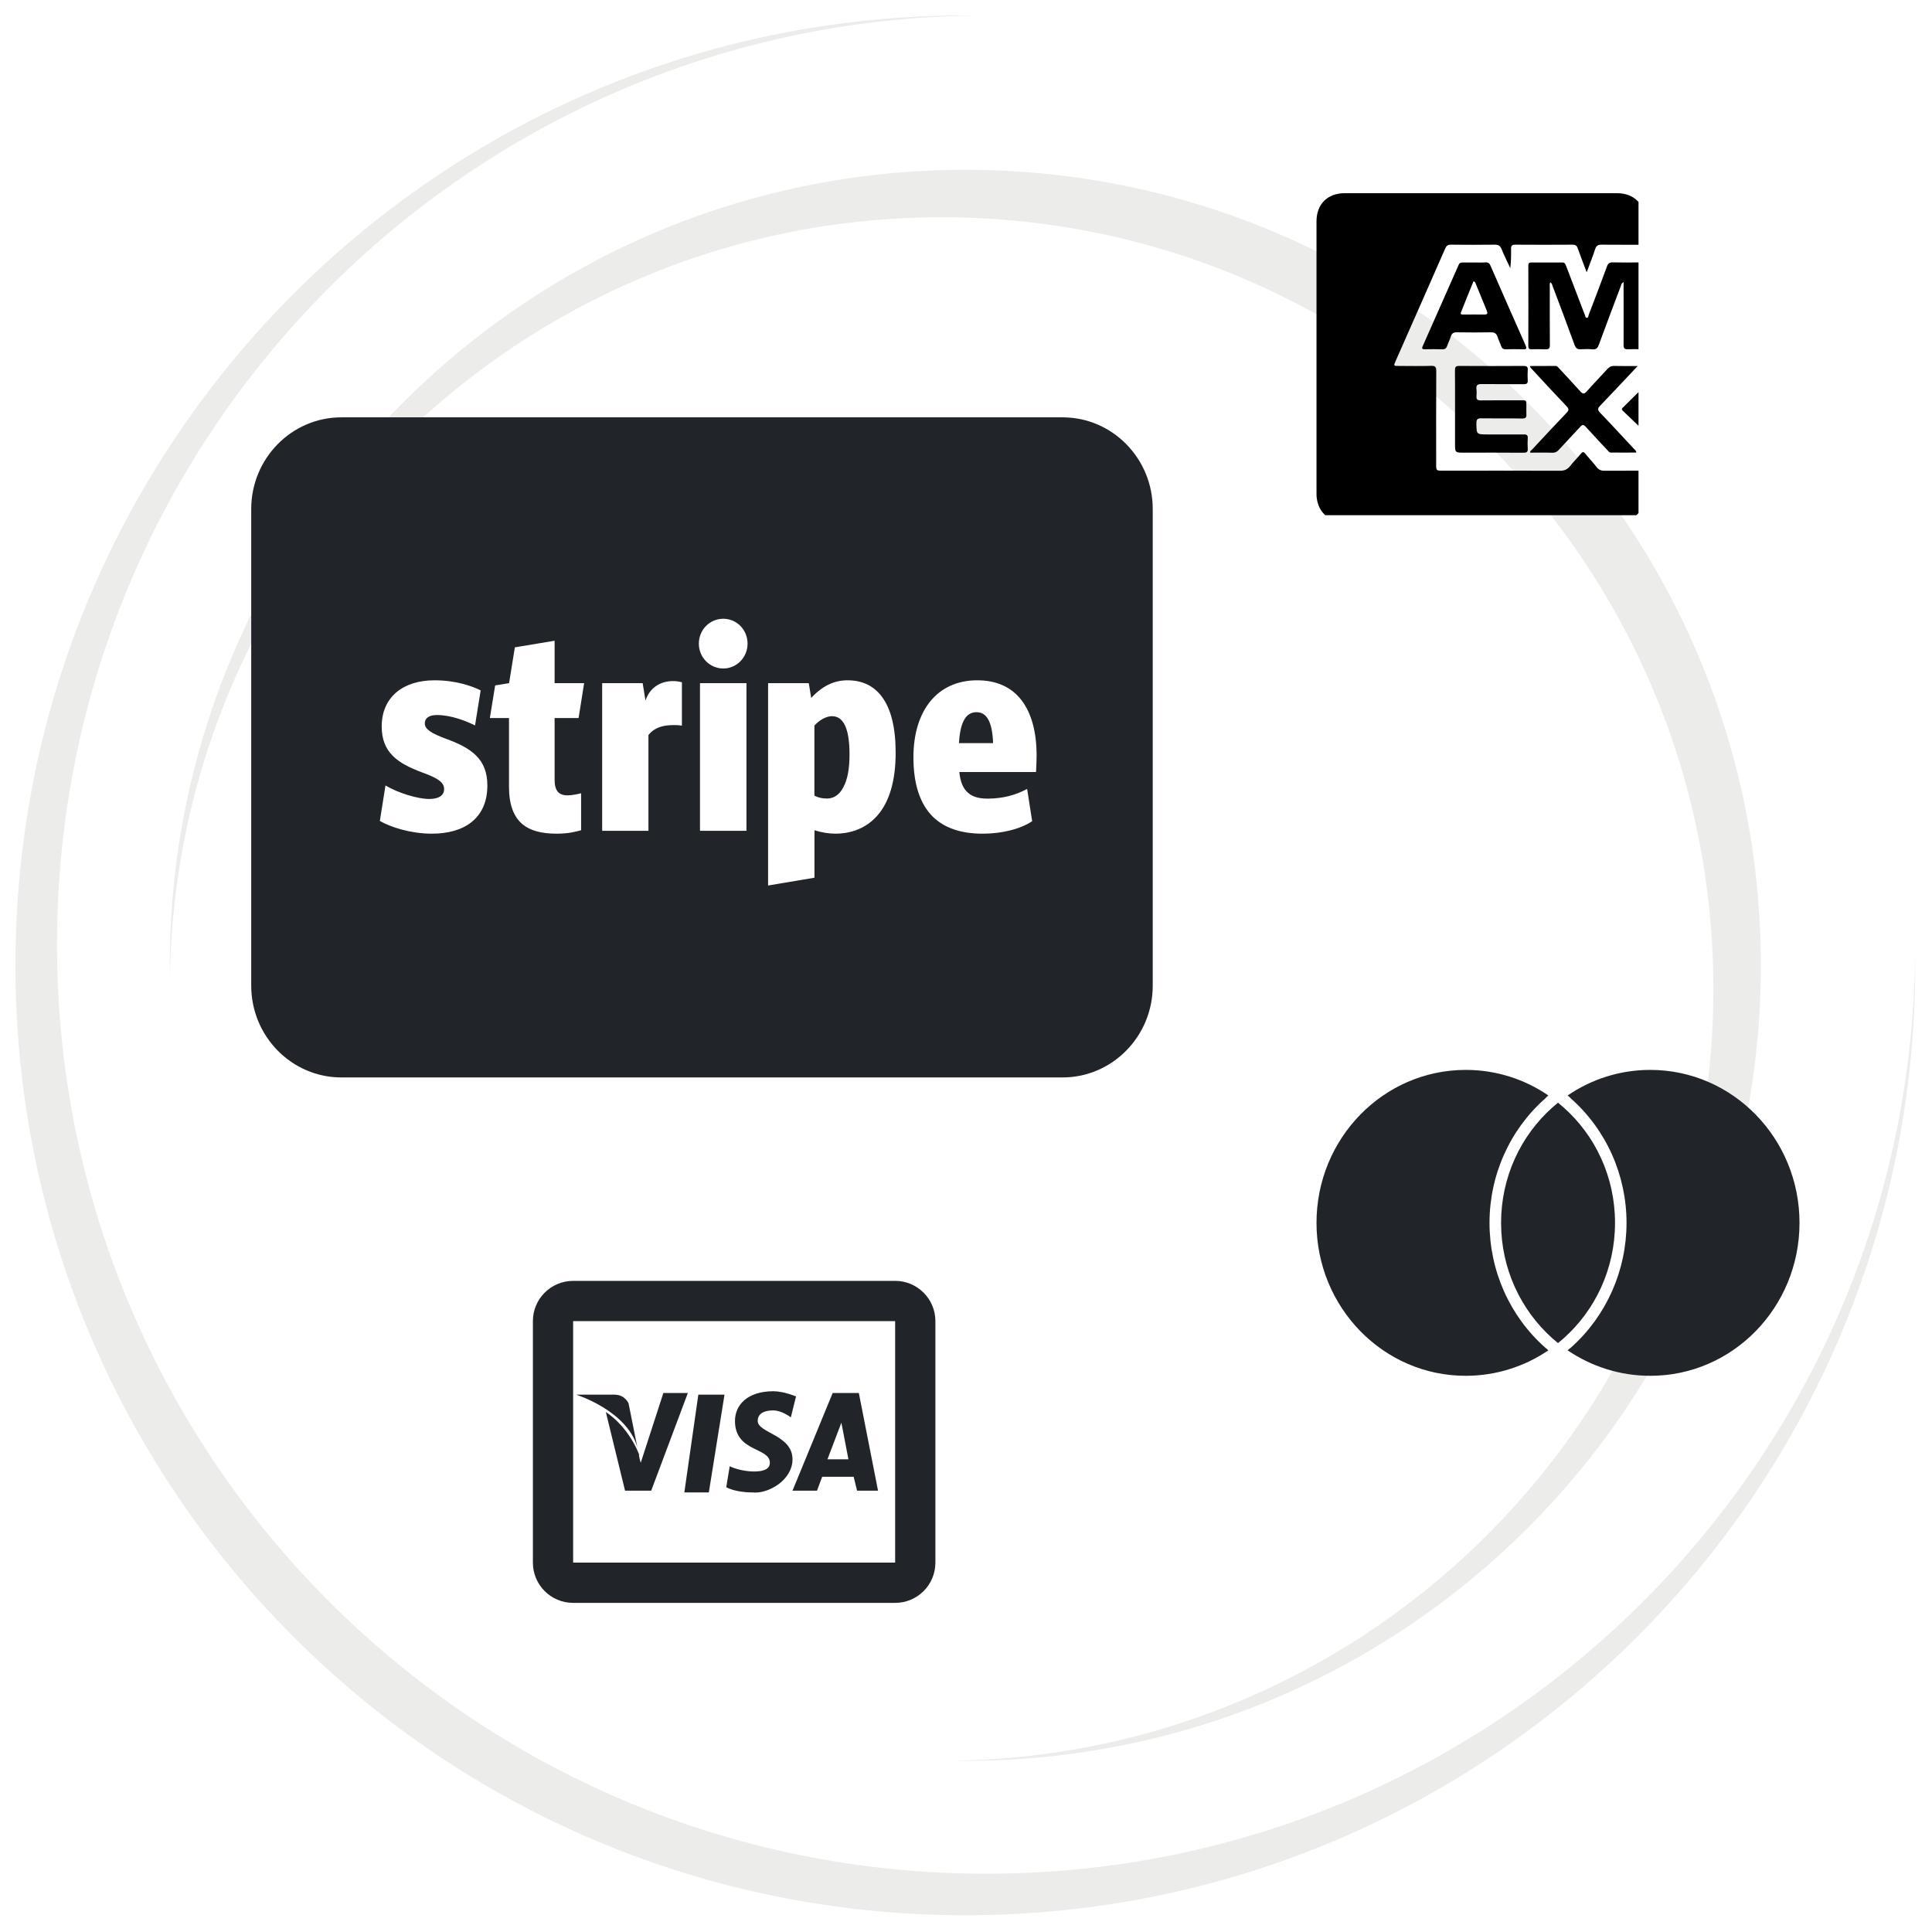 <?xml version="1.0" encoding="UTF-8"?><svg xmlns="http://www.w3.org/2000/svg" xmlns:xlink="http://www.w3.org/1999/xlink" contentScriptType="text/ecmascript" width="90pt" zoomAndPan="magnify" contentStyleType="text/css" viewBox="0 0 90 90" height="90pt" preserveAspectRatio="xMidYMid meet" version="1.2"><defs><filter x="0%" y="0%" width="100%" xmlns:xlink="http://www.w3.org/1999/xlink" xlink:type="simple" filterUnits="objectBoundingBox" xlink:actuate="onLoad" id="alpha" height="100%" xlink:show="other" xml:id="alpha"><feColorMatrix values="0 0 0 0 1 0 0 0 0 1 0 0 0 0 1 0 0 0 1 0" type="matrix" in="SourceGraphic"/></filter><clipPath xml:id="clip2" id="clip2"><path d="M 0.719 0.719 L 89.219 0.719 L 89.219 89.219 L 0.719 89.219 Z M 0.719 0.719 "/></clipPath><clipPath xml:id="clip1" id="clip1"><rect x="0" width="90" y="0" height="90"/></clipPath><clipPath xml:id="clip3" id="clip3"><path d="M 11.699 19.441 L 53.699 19.441 L 53.699 50.191 L 11.699 50.191 Z M 11.699 19.441 "/></clipPath><clipPath xml:id="clip4" id="clip4"><path d="M 24.824 59.668 L 43.574 59.668 L 43.574 74.668 L 24.824 74.668 Z M 24.824 59.668 "/></clipPath><clipPath xml:id="clip5" id="clip5"><path d="M 73 49.84 L 83.828 49.84 L 83.828 64.09 L 73 64.09 Z M 73 49.84 "/></clipPath><clipPath xml:id="clip6" id="clip6"><path d="M 61.328 49.84 L 73 49.84 L 73 64.09 L 61.328 64.09 Z M 61.328 49.84 "/></clipPath><clipPath xml:id="clip7" id="clip7"><path d="M 61.328 9 L 76.328 9 L 76.328 24 L 61.328 24 Z M 61.328 9 "/></clipPath><clipPath xml:id="clip8" id="clip8"><path d="M 71 12 L 76.328 12 L 76.328 17 L 71 17 Z M 71 12 "/></clipPath><clipPath xml:id="clip9" id="clip9"><path d="M 71 17 L 76.328 17 L 76.328 22 L 71 22 Z M 71 17 "/></clipPath><clipPath xml:id="clip10" id="clip10"><path d="M 75 17 L 76.328 17 L 76.328 21 L 75 21 Z M 75 17 "/></clipPath></defs><g xml:id="surface1" id="surface1"><g mask="url(#mask0)" transform="matrix(1,0,0,1,0,-0)"><g xml:id="surface5" id="surface5" clip-path="url(#clip1)"><g clip-rule="nonzero" clip-path="url(#clip2)"><path style=" stroke:none;fill-rule:nonzero;fill:rgb(85.1%,85.1%,83.139%);fill-opacity:1;" d="M 45.938 87.285 C 22.031 87.285 2.656 67.906 2.656 44 C 2.656 20.258 21.773 0.984 45.453 0.727 C 45.293 0.723 45.129 0.719 44.969 0.719 C 20.531 0.719 0.719 20.531 0.719 44.969 C 0.719 69.406 20.531 89.219 44.969 89.219 C 69.406 89.219 89.219 69.406 89.219 44.969 C 89.219 44.809 89.215 44.645 89.215 44.484 C 88.953 68.168 69.68 87.285 45.938 87.285 "/></g><path style=" stroke:none;fill-rule:nonzero;fill:rgb(85.1%,85.1%,83.139%);fill-opacity:1;" d="M 44.969 7.91 C 24.5 7.91 7.91 24.5 7.91 44.969 C 7.91 45.152 7.914 45.336 7.918 45.523 C 8.211 25.922 24.191 10.121 43.863 10.121 C 63.719 10.121 79.816 26.219 79.816 46.074 C 79.816 65.746 64.016 81.727 44.418 82.02 C 44.602 82.023 44.785 82.027 44.969 82.027 C 65.438 82.027 82.027 65.438 82.027 44.969 C 82.027 24.5 65.438 7.91 44.969 7.91 "/></g><mask xml:id="mask0" id="mask0"><g filter="url(#alpha)"><rect x="0" width="90" y="0" height="90" style="fill:rgb(0%,0%,0%);fill-opacity:0.498;stroke:none;"/></g></mask></g><path style=" stroke:none;fill-rule:nonzero;fill:rgb(12.939%,14.51%,16.08%);fill-opacity:1;" d="M 38.758 33.363 C 38.633 33.363 38.305 33.406 37.938 33.797 L 37.938 37.066 C 38.113 37.156 38.305 37.199 38.523 37.199 C 38.836 37.199 39.105 37.023 39.277 36.688 C 39.48 36.332 39.574 35.812 39.574 35.141 C 39.574 33.965 39.305 33.363 38.758 33.363 Z M 38.758 33.363 "/><path style=" stroke:none;fill-rule:nonzero;fill:rgb(12.939%,14.51%,16.08%);fill-opacity:1;" d="M 45.488 33.176 C 44.992 33.176 44.73 33.637 44.672 34.617 L 46.262 34.617 C 46.227 33.645 45.977 33.176 45.488 33.176 Z M 45.488 33.176 "/><g clip-rule="nonzero" clip-path="url(#clip3)"><path style=" stroke:none;fill-rule:nonzero;fill:rgb(12.939%,14.51%,16.08%);fill-opacity:1;" d="M 49.5 19.441 L 15.902 19.441 C 13.586 19.441 11.703 21.355 11.703 23.711 L 11.703 45.918 C 11.703 48.273 13.586 50.191 15.902 50.191 L 49.5 50.191 C 51.816 50.191 53.699 48.273 53.699 45.918 L 53.699 23.711 C 53.699 21.355 51.816 19.441 49.5 19.441 Z M 21.965 38.297 C 21.531 38.648 20.887 38.836 20.113 38.836 C 19.141 38.836 18.199 38.535 17.695 38.242 L 17.957 36.59 C 18.547 36.941 19.453 37.219 20 37.219 C 20.445 37.219 20.688 37.051 20.688 36.758 C 20.688 36.457 20.434 36.262 19.68 35.988 C 18.504 35.555 17.781 35.043 17.781 33.84 C 17.781 33.176 18.02 32.625 18.469 32.246 C 18.906 31.883 19.512 31.691 20.242 31.691 C 21.277 31.691 22.027 31.98 22.391 32.16 L 22.129 33.793 C 21.668 33.566 21 33.309 20.348 33.309 C 19.992 33.309 19.789 33.449 19.789 33.699 C 19.789 33.988 20.137 34.176 20.773 34.414 C 21.965 34.848 22.703 35.359 22.703 36.59 C 22.703 37.332 22.453 37.906 21.965 38.297 Z M 26.445 37.051 C 26.645 37.051 26.941 36.988 27.07 36.953 L 27.07 38.676 C 26.836 38.738 26.496 38.836 25.938 38.836 C 25.219 38.836 24.703 38.695 24.348 38.402 C 23.922 38.051 23.711 37.477 23.711 36.645 L 23.711 33.449 L 22.82 33.449 L 23.066 31.93 L 23.715 31.824 L 23.984 30.156 L 25.836 29.848 L 25.836 31.824 L 27.211 31.824 L 26.953 33.449 C 26.953 33.449 25.836 33.449 25.836 33.449 L 25.836 36.324 C 25.836 36.828 26.02 37.051 26.445 37.051 Z M 31.766 33.805 C 31.617 33.777 31.496 33.777 31.383 33.777 C 30.859 33.777 30.477 33.902 30.207 34.238 L 30.207 38.703 L 28.051 38.703 L 28.051 31.824 L 29.938 31.824 L 30.07 32.637 C 30.258 32.051 30.746 31.727 31.355 31.727 C 31.484 31.727 31.617 31.746 31.766 31.781 Z M 34.773 38.703 L 32.609 38.703 L 32.609 31.824 L 34.773 31.824 Z M 33.695 31.141 C 33.059 31.141 32.555 30.621 32.555 29.984 C 32.555 29.34 33.059 28.824 33.695 28.824 C 34.32 28.824 34.824 29.34 34.824 29.984 C 34.824 30.621 34.32 31.141 33.695 31.141 Z M 40.844 38.023 C 40.234 38.695 39.453 38.836 38.914 38.836 C 38.609 38.836 38.27 38.781 37.941 38.676 L 37.941 40.887 L 35.781 41.25 L 35.781 31.824 L 37.676 31.824 L 37.789 32.512 C 38.305 31.957 38.852 31.691 39.477 31.691 C 40.156 31.691 40.688 31.938 41.07 32.441 C 41.504 33.008 41.723 33.891 41.723 35.059 C 41.723 36.375 41.43 37.375 40.844 38.023 Z M 48.262 35.965 L 44.688 35.965 C 44.734 36.414 44.863 36.734 45.09 36.926 C 45.297 37.113 45.586 37.203 46.004 37.203 C 46.699 37.203 47.316 37.043 47.848 36.75 L 48.082 38.254 C 47.543 38.617 46.688 38.836 45.77 38.836 C 44.766 38.836 43.992 38.57 43.453 38.043 C 42.855 37.449 42.551 36.52 42.551 35.281 C 42.551 33.07 43.688 31.691 45.523 31.691 C 46.418 31.691 47.125 32.008 47.594 32.629 C 48.055 33.238 48.289 34.105 48.289 35.203 C 48.289 35.359 48.273 35.855 48.262 35.965 Z M 48.262 35.965 "/></g><g clip-rule="nonzero" clip-path="url(#clip4)"><path style=" stroke:none;fill-rule:nonzero;fill:rgb(12.939%,14.51%,16.08%);fill-opacity:1;" d="M 26.699 59.668 C 25.664 59.668 24.824 60.508 24.824 61.543 L 24.824 72.793 C 24.824 73.832 25.664 74.668 26.699 74.668 L 41.699 74.668 C 42.734 74.668 43.574 73.832 43.574 72.793 L 43.574 61.543 C 43.574 60.508 42.734 59.668 41.699 59.668 Z M 26.699 61.543 L 41.699 61.543 L 41.699 72.793 L 26.699 72.793 Z M 36.027 64.809 C 34.805 64.809 34.238 65.461 34.238 66.191 C 34.238 67.656 35.863 67.41 35.863 68.141 C 35.863 68.305 35.781 68.547 35.129 68.547 C 34.48 68.547 33.992 68.305 33.992 68.305 L 33.832 69.281 C 33.832 69.281 34.238 69.523 35.051 69.523 C 35.781 69.605 36.918 68.953 36.918 67.98 C 36.918 66.84 35.297 66.758 35.297 66.191 C 35.297 65.945 35.457 65.703 36.027 65.703 C 36.43 65.703 36.84 66.027 36.84 66.027 L 37.082 65.051 C 37.082 65.051 36.512 64.809 36.027 64.809 Z M 30.902 64.891 L 29.848 68.141 C 29.848 68.141 29.766 67.898 29.766 67.734 C 29.199 66.352 28.223 65.781 28.223 65.781 L 29.117 69.441 L 30.336 69.441 L 32.043 64.891 Z M 38.789 64.891 L 36.918 69.441 L 38.059 69.441 L 38.301 68.793 L 39.766 68.793 L 39.926 69.441 L 40.902 69.441 L 40.008 64.891 Z M 26.84 64.969 C 26.84 64.969 29.199 65.703 29.688 67.41 L 29.281 65.375 C 29.281 65.375 29.117 64.969 28.629 64.969 Z M 32.531 64.969 L 31.879 69.523 L 33.02 69.523 L 33.75 64.969 Z M 39.195 66.273 L 39.523 67.98 L 38.547 67.98 Z M 39.195 66.273 "/></g><g clip-rule="nonzero" clip-path="url(#clip5)"><path style=" stroke:none;fill-rule:nonzero;fill:rgb(12.939%,14.51%,16.08%);fill-opacity:1;" d="M 83.828 56.965 C 83.828 53.031 80.715 49.84 76.875 49.84 C 75.453 49.84 74.129 50.277 73.027 51.031 C 73.086 51.078 73.141 51.125 73.184 51.176 C 74.828 52.633 75.77 54.746 75.77 56.965 C 75.77 59.184 74.832 61.297 73.195 62.762 C 73.141 62.809 73.082 62.855 73.023 62.902 C 74.129 63.652 75.453 64.09 76.875 64.09 C 80.715 64.094 83.828 60.902 83.828 56.965 Z M 83.828 56.965 "/></g><path style=" stroke:none;fill-rule:nonzero;fill:rgb(12.939%,14.51%,16.08%);fill-opacity:1;" d="M 72.578 62.566 C 72.668 62.492 72.758 62.418 72.84 62.344 C 74.309 61.035 75.234 59.113 75.234 56.965 C 75.234 54.816 74.309 52.895 72.84 51.59 C 72.758 51.516 72.668 51.441 72.578 51.367 C 72.488 51.441 72.402 51.512 72.316 51.59 C 70.852 52.895 69.926 54.82 69.926 56.965 C 69.926 59.113 70.852 61.035 72.316 62.344 C 72.402 62.418 72.488 62.492 72.578 62.566 Z M 72.578 62.566 "/><g clip-rule="nonzero" clip-path="url(#clip6)"><path style=" stroke:none;fill-rule:nonzero;fill:rgb(12.939%,14.51%,16.08%);fill-opacity:1;" d="M 68.281 64.09 C 69.703 64.09 71.027 63.652 72.133 62.902 C 72.074 62.855 72.016 62.809 71.965 62.762 C 70.324 61.301 69.387 59.188 69.387 56.965 C 69.387 54.746 70.328 52.633 71.977 51.176 C 72.016 51.125 72.074 51.078 72.129 51.031 C 71.027 50.277 69.703 49.84 68.281 49.84 C 64.441 49.84 61.328 53.031 61.328 56.965 C 61.328 60.902 64.441 64.094 68.281 64.09 Z M 68.281 64.09 "/></g><g clip-rule="nonzero" clip-path="url(#clip7)"><path style=" stroke:none;fill-rule:nonzero;fill:rgb(0%,0%,0%);fill-opacity:1;" d="M 73.914 12.684 C 73.758 12.27 73.621 11.918 73.496 11.562 C 73.453 11.441 73.391 11.398 73.258 11.398 C 72.367 11.402 71.477 11.406 70.582 11.398 C 70.426 11.395 70.387 11.457 70.391 11.598 C 70.395 11.891 70.391 12.188 70.355 12.492 C 70.219 12.195 70.07 11.906 69.949 11.605 C 69.883 11.441 69.793 11.395 69.625 11.398 C 68.945 11.406 68.27 11.406 67.594 11.398 C 67.449 11.395 67.383 11.445 67.324 11.574 C 66.559 13.32 65.789 15.066 65.016 16.812 C 64.914 17.047 64.914 17.047 65.18 17.047 C 65.68 17.047 66.18 17.059 66.68 17.043 C 66.859 17.039 66.906 17.102 66.906 17.27 C 66.898 18.719 66.902 20.168 66.902 21.617 C 66.902 21.926 66.902 21.926 67.215 21.926 C 69.031 21.926 70.848 21.922 72.66 21.93 C 72.871 21.934 73.02 21.867 73.145 21.707 C 73.301 21.508 73.484 21.328 73.645 21.133 C 73.719 21.043 73.77 21.035 73.848 21.133 C 74.02 21.344 74.211 21.539 74.375 21.758 C 74.48 21.895 74.602 21.934 74.766 21.93 C 75.309 21.922 75.855 21.934 76.398 21.926 C 76.574 21.922 76.648 21.961 76.637 22.156 C 76.621 22.434 76.633 22.711 76.633 22.992 C 76.633 23.801 76.125 24.309 75.32 24.309 C 73.848 24.312 72.371 24.312 70.898 24.312 C 68.148 24.312 65.395 24.312 62.645 24.312 C 62.02 24.312 61.559 23.996 61.395 23.457 C 61.348 23.312 61.328 23.164 61.328 23.008 C 61.328 18.777 61.328 14.543 61.328 10.309 C 61.328 9.512 61.84 9 62.637 9 C 66.867 9 71.098 9 75.332 9 C 76.125 9 76.633 9.516 76.637 10.312 C 76.637 10.617 76.629 10.918 76.637 11.223 C 76.641 11.367 76.59 11.406 76.449 11.402 C 75.836 11.398 75.223 11.406 74.609 11.398 C 74.449 11.395 74.363 11.438 74.309 11.602 C 74.199 11.949 74.059 12.285 73.914 12.684 Z M 73.914 12.684 "/></g><g clip-rule="nonzero" clip-path="url(#clip8)"><path style=" stroke:none;fill-rule:nonzero;fill:rgb(0%,0%,0%);fill-opacity:1;" d="M 75.633 13.141 C 75.523 13.199 75.523 13.277 75.5 13.336 C 75.156 14.246 74.812 15.156 74.477 16.07 C 74.422 16.215 74.355 16.285 74.191 16.273 C 74.008 16.258 73.824 16.258 73.641 16.27 C 73.484 16.281 73.41 16.227 73.352 16.074 C 73.02 15.16 72.676 14.25 72.332 13.34 C 72.309 13.277 72.297 13.207 72.227 13.152 C 72.176 13.211 72.195 13.285 72.195 13.348 C 72.195 14.25 72.191 15.156 72.199 16.062 C 72.203 16.234 72.148 16.281 71.984 16.273 C 71.77 16.262 71.555 16.266 71.34 16.27 C 71.23 16.273 71.195 16.23 71.195 16.125 C 71.199 14.871 71.199 13.617 71.195 12.363 C 71.195 12.254 71.242 12.227 71.344 12.227 C 71.82 12.23 72.293 12.23 72.766 12.227 C 72.895 12.223 72.922 12.301 72.957 12.391 C 73.234 13.117 73.512 13.844 73.789 14.57 C 73.801 14.594 73.809 14.617 73.82 14.641 C 73.848 14.699 73.844 14.805 73.918 14.805 C 73.996 14.809 73.992 14.703 74.016 14.645 C 74.301 13.902 74.586 13.156 74.859 12.41 C 74.91 12.266 74.98 12.219 75.133 12.223 C 75.574 12.234 76.02 12.23 76.461 12.223 C 76.59 12.223 76.637 12.258 76.637 12.395 C 76.633 13.629 76.633 14.863 76.637 16.098 C 76.637 16.23 76.594 16.273 76.461 16.27 C 76.254 16.262 76.043 16.262 75.836 16.27 C 75.68 16.277 75.629 16.227 75.633 16.066 C 75.637 15.176 75.633 14.285 75.633 13.391 C 75.633 13.316 75.633 13.242 75.633 13.141 Z M 75.633 13.141 "/></g><path style=" stroke:none;fill-rule:nonzero;fill:rgb(0%,0%,0%);fill-opacity:1;" d="M 67.781 19.059 C 67.781 18.457 67.785 17.855 67.777 17.254 C 67.777 17.102 67.812 17.043 67.977 17.047 C 68.977 17.055 69.973 17.051 70.973 17.047 C 71.125 17.047 71.18 17.09 71.168 17.242 C 71.156 17.398 71.16 17.559 71.168 17.715 C 71.176 17.859 71.121 17.898 70.98 17.898 C 70.324 17.891 69.664 17.898 69.008 17.891 C 68.84 17.891 68.762 17.934 68.777 18.113 C 68.793 18.227 68.789 18.344 68.781 18.457 C 68.766 18.605 68.824 18.652 68.977 18.652 C 69.602 18.645 70.227 18.648 70.855 18.648 C 71.105 18.648 71.105 18.648 71.105 18.898 C 71.105 19.031 71.098 19.164 71.105 19.297 C 71.117 19.445 71.066 19.496 70.914 19.496 C 70.273 19.484 69.637 19.496 68.996 19.488 C 68.832 19.484 68.777 19.535 68.777 19.703 C 68.781 20.238 68.773 20.238 69.312 20.238 C 69.871 20.238 70.426 20.242 70.984 20.238 C 71.125 20.234 71.18 20.277 71.168 20.422 C 71.16 20.578 71.156 20.738 71.168 20.895 C 71.18 21.047 71.125 21.09 70.973 21.09 C 70.051 21.082 69.129 21.086 68.203 21.086 C 67.781 21.086 67.781 21.086 67.781 20.672 C 67.781 20.133 67.781 19.594 67.781 19.059 Z M 67.781 19.059 "/><path style=" stroke:none;fill-rule:nonzero;fill:rgb(0%,0%,0%);fill-opacity:1;" d="M 68.676 12.227 C 68.848 12.227 69.02 12.238 69.188 12.223 C 69.328 12.211 69.391 12.273 69.441 12.395 C 69.98 13.625 70.52 14.859 71.066 16.086 C 71.125 16.223 71.125 16.277 70.957 16.27 C 70.684 16.262 70.41 16.266 70.141 16.27 C 70.027 16.273 69.969 16.23 69.93 16.125 C 69.883 15.98 69.809 15.848 69.766 15.703 C 69.715 15.535 69.625 15.477 69.449 15.48 C 68.918 15.492 68.387 15.488 67.855 15.48 C 67.715 15.48 67.633 15.527 67.59 15.664 C 67.543 15.812 67.469 15.953 67.418 16.105 C 67.379 16.223 67.316 16.277 67.184 16.27 C 66.914 16.262 66.641 16.266 66.371 16.27 C 66.258 16.273 66.223 16.242 66.273 16.129 C 66.836 14.863 67.395 13.602 67.953 12.332 C 67.988 12.25 68.043 12.223 68.129 12.227 C 68.309 12.23 68.492 12.227 68.676 12.227 Z M 68.641 13.102 C 68.445 13.582 68.25 14.062 68.059 14.547 C 68.012 14.66 68.109 14.652 68.176 14.652 C 68.5 14.652 68.82 14.648 69.145 14.652 C 69.297 14.656 69.312 14.594 69.258 14.469 C 69.082 14.047 68.914 13.629 68.742 13.207 C 68.727 13.168 68.719 13.121 68.641 13.102 Z M 68.641 13.102 "/><g clip-rule="nonzero" clip-path="url(#clip9)"><path style=" stroke:none;fill-rule:nonzero;fill:rgb(0%,0%,0%);fill-opacity:1;" d="M 76.289 17.051 C 75.684 17.691 75.117 18.301 74.539 18.902 C 74.422 19.023 74.414 19.094 74.535 19.223 C 75.07 19.777 75.59 20.348 76.117 20.91 C 76.16 20.953 76.219 20.988 76.227 21.082 C 75.828 21.082 75.434 21.086 75.039 21.082 C 74.961 21.082 74.922 21.016 74.875 20.965 C 74.539 20.605 74.199 20.246 73.867 19.879 C 73.77 19.773 73.711 19.773 73.617 19.879 C 73.289 20.238 72.949 20.59 72.621 20.949 C 72.535 21.047 72.445 21.094 72.312 21.09 C 71.973 21.078 71.629 21.086 71.285 21.086 C 71.266 21.008 71.332 20.98 71.367 20.945 C 71.902 20.371 72.434 19.797 72.977 19.23 C 73.094 19.113 73.09 19.043 72.977 18.926 C 72.445 18.367 71.922 17.801 71.398 17.234 C 71.352 17.184 71.289 17.145 71.266 17.051 C 71.668 17.051 72.066 17.051 72.461 17.047 C 72.543 17.047 72.582 17.109 72.629 17.16 C 72.953 17.512 73.285 17.859 73.605 18.219 C 73.723 18.355 73.793 18.375 73.922 18.227 C 74.234 17.871 74.57 17.531 74.887 17.18 C 74.977 17.082 75.07 17.043 75.199 17.047 C 75.547 17.055 75.895 17.051 76.289 17.051 Z M 76.289 17.051 "/></g><g clip-rule="nonzero" clip-path="url(#clip10)"><path style=" stroke:none;fill-rule:nonzero;fill:rgb(0%,0%,0%);fill-opacity:1;" d="M 76.621 20.113 C 76.281 19.789 75.934 19.457 75.59 19.129 C 75.543 19.082 75.539 19.047 75.586 19 C 75.926 18.664 76.266 18.328 76.621 17.977 C 76.621 18.707 76.621 19.418 76.621 20.113 Z M 76.621 20.113 "/></g></g></svg>